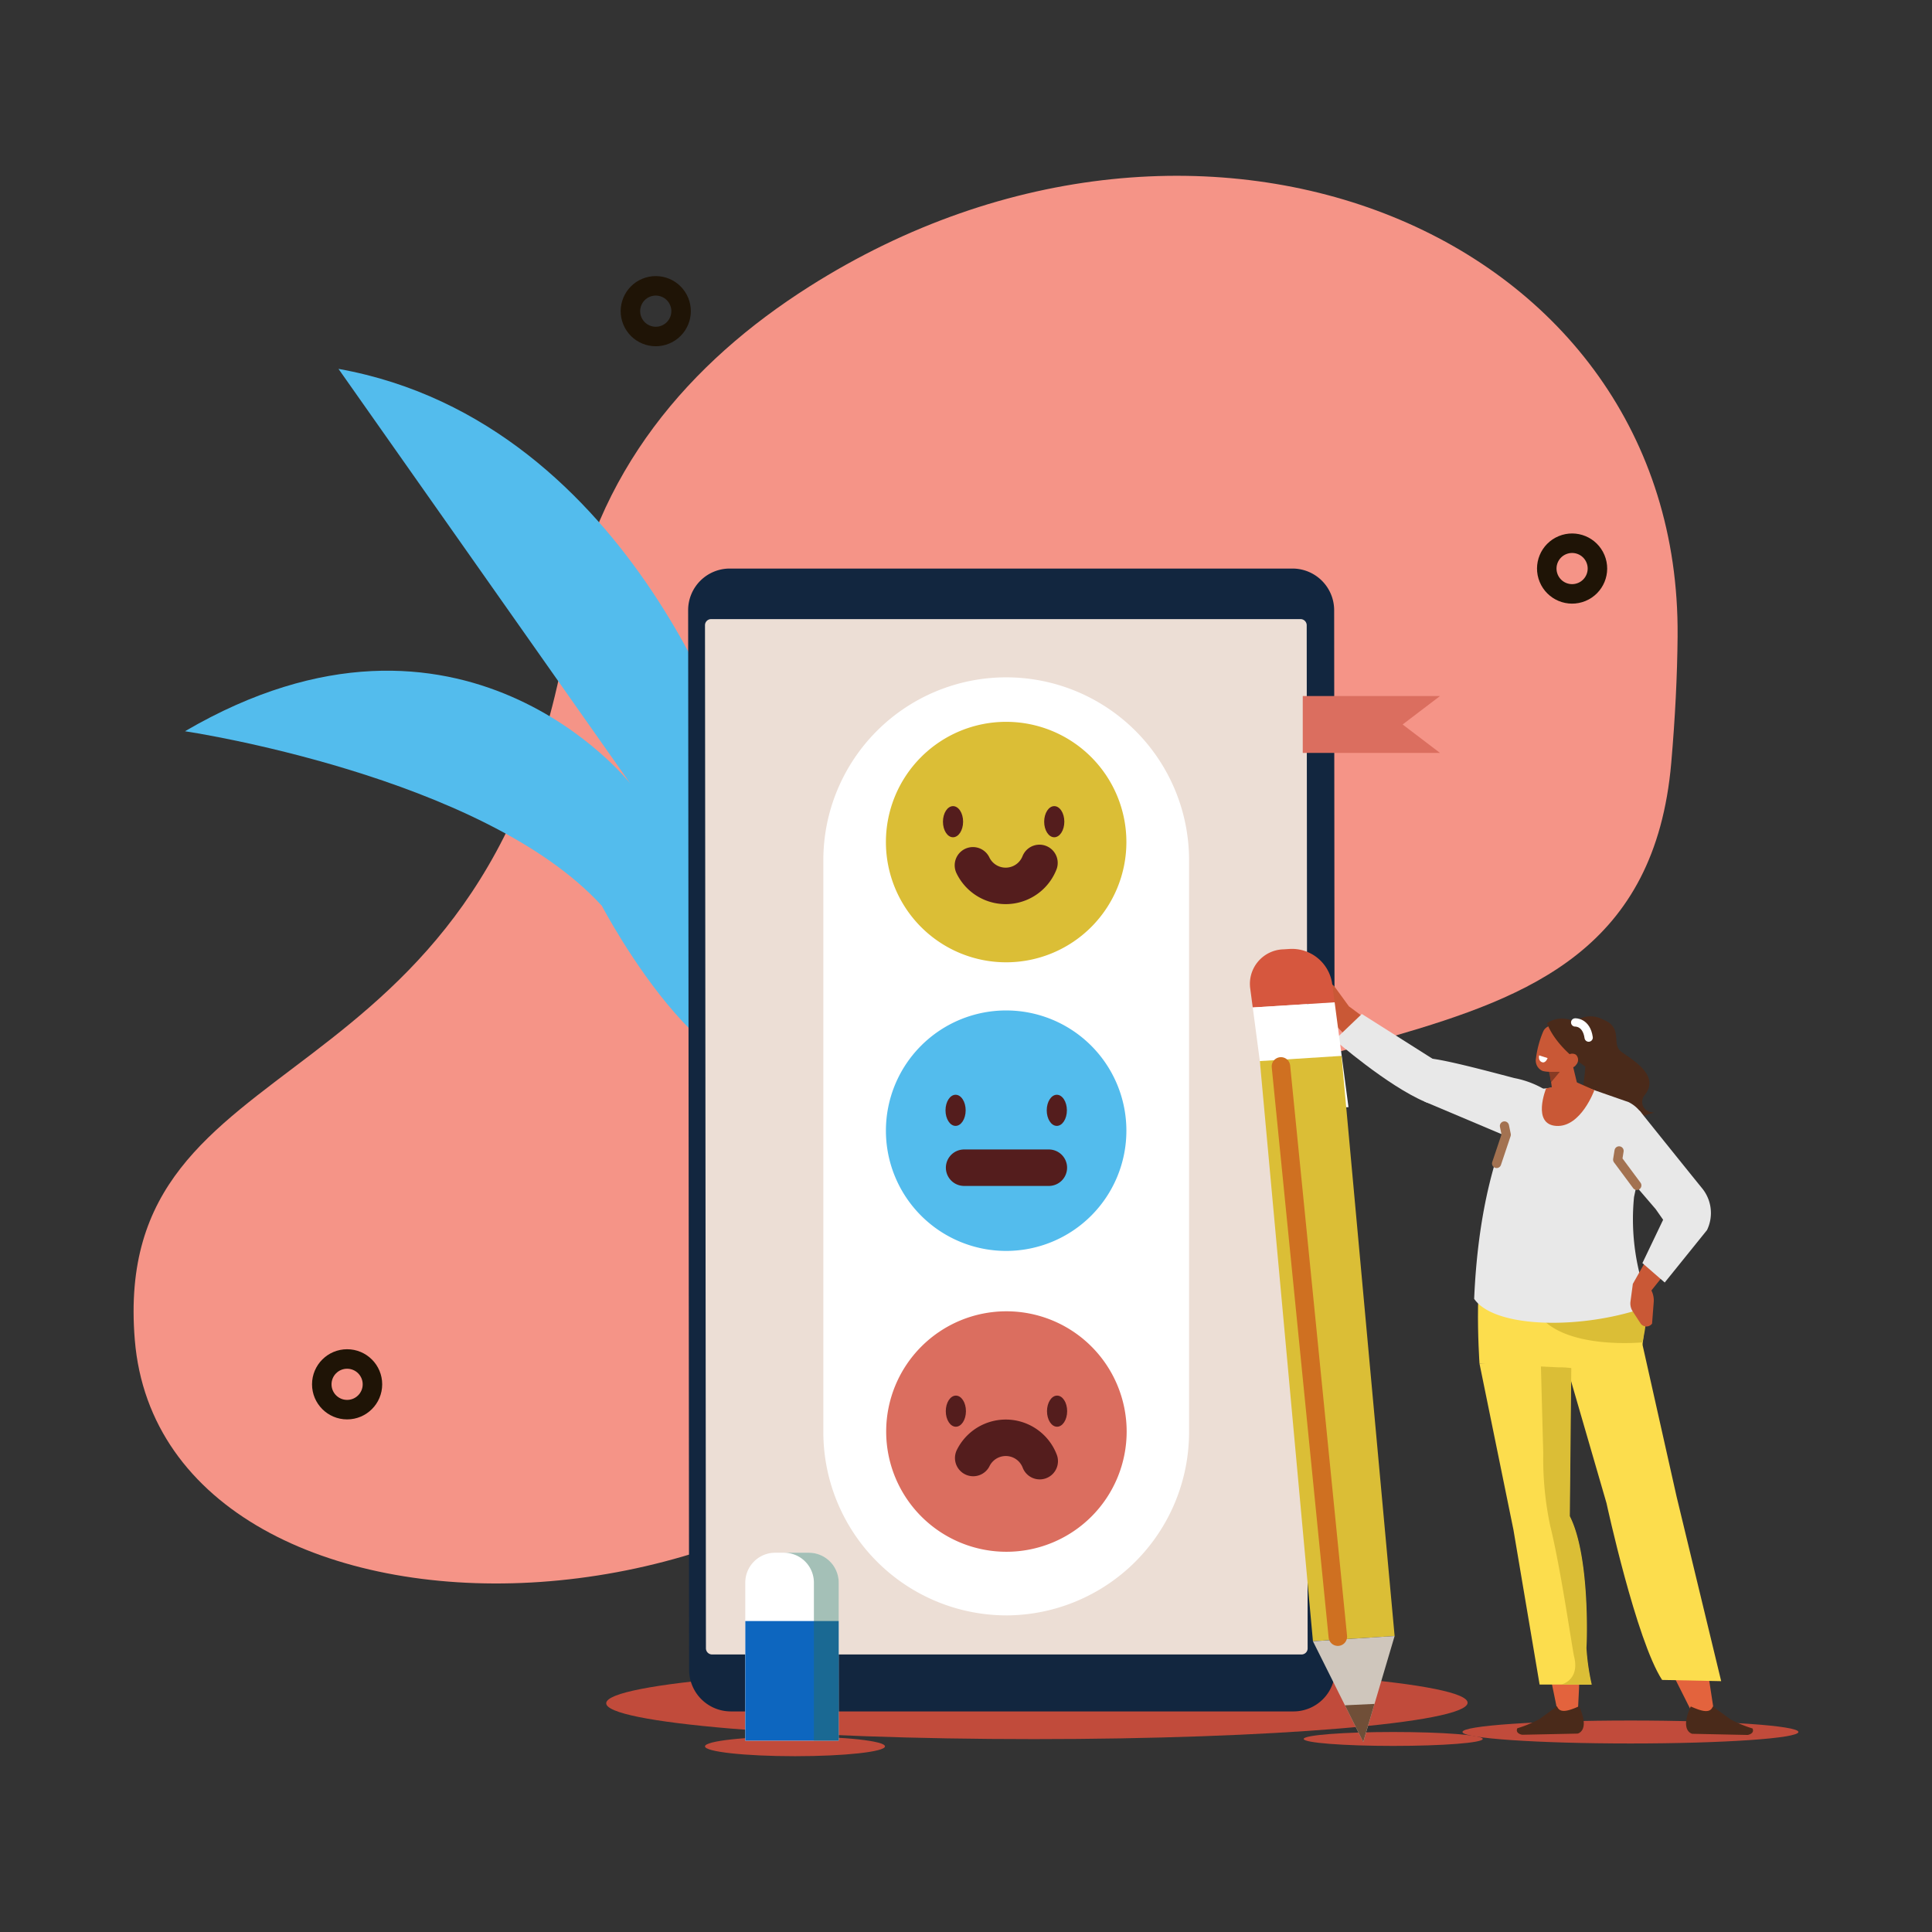 <svg xmlns="http://www.w3.org/2000/svg" xmlns:xlink="http://www.w3.org/1999/xlink" width="188" height="188" viewBox="0 0 188 188">
  <rect x="0" y="0" width="188" height="188" fill="#333333" stroke="none"/>
  <defs>
    <clipPath id="clip-path">
      <rect id="Rectángulo_5628" data-name="Rectángulo 5628" width="5.318" height="18.283" fill="none"/>
    </clipPath>
  </defs>
  <g id="Grupo_62334" data-name="Grupo 62334" transform="translate(-1092 -8355)">
    <rect id="Rectángulo_5636" data-name="Rectángulo 5636" width="188" height="188" transform="translate(1092 8355)" fill="none"/>
    <g id="Grupo_62332" data-name="Grupo 62332" transform="translate(8096.671 11656.509)">
      <path id="Trazado_107480" data-name="Trazado 107480" d="M150.245,166.854c.326-39.2-46.177-58.3-84.5-34-11.553,7.325-20.96,17.98-23.476,33.474C34.523,214-2.339,205.425.118,235.341c2.723,33.17,70.772,32.426,88.223-7.875,12.756-29.457,58.151-12.248,61.286-48.262q.57-6.555.619-12.35" transform="translate(-6991.672 -3406.473)" fill="#f59487"/>
      <path id="Trazado_107715" data-name="Trazado 107715" d="M74.432,237.917s-10-34.084-39.132-39.306l28.4,40.353s-16.368-20.853-43.336-5.092c0,0,28.984,4.293,40.569,16.993,0,0,12,22.936,20.6,14.379,12.9-12.842-7.094-27.327-7.094-27.327" transform="translate(-7007.034 -3464.225)" fill="#53bced"/>
      <circle id="Elipse_5010" data-name="Elipse 5010" cx="2.465" cy="2.465" r="2.465" transform="translate(-6973.359 -3169.268)" fill="none" stroke="#1f1406" stroke-linecap="round" stroke-linejoin="round" stroke-width="1.897"/>
      <circle id="Elipse_5011" data-name="Elipse 5011" cx="2.465" cy="2.465" r="2.465" transform="translate(-6944.081 -3272.564) rotate(-22.5)" fill="none" stroke="#1f1406" stroke-linecap="round" stroke-linejoin="round" stroke-width="1.897"/>
      <circle id="Elipse_5012" data-name="Elipse 5012" cx="2.465" cy="2.465" r="2.465" transform="translate(-6854.913 -3247.518) rotate(-22.5)" fill="none" stroke="#1f1406" stroke-linecap="round" stroke-linejoin="round" stroke-width="1.897"/>
      <path id="Trazado_107716" data-name="Trazado 107716" d="M187.359,716.672c-.162,1.941,18.471,3.515,41.617,3.515s42.041-1.574,42.2-3.515-18.471-3.515-41.617-3.515-42.041,1.573-42.2,3.515" transform="translate(-7133.039 -3852.466)" fill="#c14b3b" fill-rule="evenodd"/>
      <path id="Trazado_107717" data-name="Trazado 107717" d="M223.977,388.98h54.775a4.05,4.05,0,0,0,4.039-4.042L282.7,281.811a4.058,4.058,0,0,0-4.046-4.042H223.876a4.05,4.05,0,0,0-4.039,4.042l.094,103.126a4.059,4.059,0,0,0,4.046,4.042" transform="translate(-7157.546 -3523.953)" fill="#12263f"/>
      <path id="Trazado_107718" data-name="Trazado 107718" d="M227.2,398.56h57.365a.594.594,0,0,0,.594-.595l-.09-99.559a.6.6,0,0,0-.6-.595H227.111a.594.594,0,0,0-.594.595l.091,99.559a.6.6,0,0,0,.6.595" transform="translate(-7162.586 -3539.075)" fill="#ecded5"/>
      <path id="Trazado_107719" data-name="Trazado 107719" d="M463.477,333.837h13.357l-3.638-2.769,3.638-2.769H463.477Z" transform="translate(-7341.379 -3562.079)" fill="#db6e5f" fill-rule="evenodd"/>
      <path id="Trazado_107720" data-name="Trazado 107720" d="M522.6,475.339a9.19,9.19,0,0,0-3.61-1.538c-3.435-.905-7.976-2.107-8.863-1.915s.137,4.211.137,4.211l8.651,3.654Z" transform="translate(-7376.303 -3670.404)" fill="#e8e8e8" fill-rule="evenodd"/>
      <path id="Trazado_107721" data-name="Trazado 107721" d="M526.784,735.545c0,.617,7.318,1.117,16.346,1.117s16.346-.5,16.346-1.117-7.318-1.117-16.346-1.117-16.346.5-16.346,1.117" transform="translate(-7389.146 -3868.516)" fill="#c14b3b" fill-rule="evenodd"/>
      <path id="Trazado_107722" data-name="Trazado 107722" d="M463.845,739.656c0,.374,3.9.677,8.712.677s8.712-.3,8.712-.677-3.9-.677-8.712-.677-8.712.3-8.712.677" transform="translate(-7341.657 -3871.95)" fill="#c14b3b"/>
      <path id="Trazado_107723" data-name="Trazado 107723" d="M577.681,463.882a1.091,1.091,0,0,1,.25-.855c1.567-1.97-1.471-3.535-2.347-4.237-.915-.732.261-2.326-1.725-3.084a2.5,2.5,0,0,0-2.779.235,9.616,9.616,0,0,0,.165,1.96s.991.366.889,2.378-.68,3.036.5,4.671,6.194-.2,6.194-.2c-.819-.043-1.077-.482-1.144-.868" transform="translate(-7422.542 -3658.001)" fill="#4a2a1a" fill-rule="evenodd"/>
      <path id="Trazado_107724" data-name="Trazado 107724" d="M545.026,619.73s1-13.031-1.625-18.429L542.17,583.64l-6.088,2.245,6.985,33.952Z" transform="translate(-7396.162 -3754.742)" fill="#e3633d" fill-rule="evenodd"/>
      <path id="Trazado_107725" data-name="Trazado 107725" d="M611.767,716.439l-2.037-4.053,3.384-.916.782,5.1Z" transform="translate(-7451.732 -3851.193)" fill="#e3633d" fill-rule="evenodd"/>
      <path id="Trazado_107726" data-name="Trazado 107726" d="M567.952,586.9l3.913,13.48s2.89,13.34,5.409,17.2l5.749.12-4.339-17.96-3.353-14.94Z" transform="translate(-7420.209 -3755.618)" fill="#fcdd4d" fill-rule="evenodd"/>
      <path id="Trazado_107727" data-name="Trazado 107727" d="M552.246,728.777l-1.7,1.241a11.679,11.679,0,0,1-2.162.9c-.182.381.174.581.476.632l5.392-.113s1.245-.259.141-2.659c-.981.433-1.887.744-2.143,0" transform="translate(-7405.405 -3864.252)" fill="#4a2a1a" fill-rule="evenodd"/>
      <path id="Trazado_107728" data-name="Trazado 107728" d="M618.049,728.853l1.7,1.241a11.687,11.687,0,0,0,2.162.9c.182.381-.174.581-.476.632l-5.392-.113s-1.245-.259-.141-2.659c.981.433,1.887.744,2.143,0" transform="translate(-7456.048 -3864.309)" fill="#4a2a1a" fill-rule="evenodd"/>
      <path id="Trazado_107729" data-name="Trazado 107729" d="M533.553,591.475l3.3,16.159L539.4,622.7h5.031a22.088,22.088,0,0,1-.517-3.58c.069-.863.3-9.043-1.617-12.806l.152-15.327Z" transform="translate(-7394.254 -3760.286)" fill="#fcdd4d" fill-rule="evenodd"/>
      <path id="Trazado_107730" data-name="Trazado 107730" d="M560.658,606.316l.152-15.327-2.981.163.243,9.055a31.522,31.522,0,0,0,.683,7.076c1.019,4.084,2.145,11.994,2.318,12.687.581,2.328-1.26,2.732-1.26,2.732h2.979a22.066,22.066,0,0,1-.517-3.58c.069-.863.3-9.043-1.617-12.806" transform="translate(-7412.571 -3760.286)" fill="#dbbe36" fill-rule="evenodd"/>
      <path id="Trazado_107731" data-name="Trazado 107731" d="M480.912,456.035c-2.766-1.92-3.575-2.742-6.309-4.734l-2.33.8c4.887,4.817,5.683,6.741,8.494,7.541,2.581-1.728.683-3.024.144-3.609" transform="translate(-7348.016 -3654.888)" fill="#c95836"/>
      <path id="Trazado_107732" data-name="Trazado 107732" d="M545.966,541.668l-11.73.894c-1.908.7-1.146,11.7-1.146,11.7l7.713.357c3.583-.075,7.821,2.735,8.267-3.235.51-6.825-3.1-9.716-3.1-9.716" transform="translate(-7393.792 -3723.073)" fill="#fcdd4d" fill-rule="evenodd"/>
      <path id="Trazado_107733" data-name="Trazado 107733" d="M567.134,573.55s-7.537.744-10.069-2.674l10.434-.9a11.543,11.543,0,0,1-.365,3.57" transform="translate(-7411.994 -3744.435)" fill="#dbbe36" fill-rule="evenodd"/>
      <path id="Trazado_107734" data-name="Trazado 107734" d="M536.474,483.19l4.308-.5,1.181.046,4.489,1.566a3.3,3.3,0,0,1,1.636,4.1l-1.1,5.138a22.045,22.045,0,0,0,1.567,10.582c-6.366,2.364-15.116,2.248-17.124-.673.339-7.984,1.941-15.113,5.042-20.252" transform="translate(-7392.654 -3678.569)" fill="#e8e8e8" fill-rule="evenodd"/>
      <path id="Trazado_107735" data-name="Trazado 107735" d="M560.882,469.021l.413,3.1a1.042,1.042,0,0,0,.642.831,1.025,1.025,0,0,0,1.032-.159l.276-.225a1.348,1.348,0,0,0,.455-1.357l-.873-3.638Z" transform="translate(-7414.875 -3667.166)" fill="#c95836" fill-rule="evenodd"/>
      <path id="Trazado_107736" data-name="Trazado 107736" d="M561.068,477.271l.213,1.007.842-1.007Z" transform="translate(-7415.014 -3674.482)" fill="#873b24" fill-rule="evenodd"/>
      <path id="Trazado_107737" data-name="Trazado 107737" d="M558.677,481.982s-1.412,3.494.987,3.648,3.711-3.478,3.711-3.478l-1.752-.778Z" transform="translate(-7412.9 -3677.578)" fill="#c95836"/>
      <path id="Trazado_107738" data-name="Trazado 107738" d="M559.911,460.664a.907.907,0,0,0-.56-1.15l-1.634-.557a.956.956,0,0,0-1.14.57,9.82,9.82,0,0,0-.691,2.584,1.1,1.1,0,0,0,.623,1.211c.5.171,2.165.2,2.616-.656a13.19,13.19,0,0,0,.786-2" transform="translate(-7411.095 -3660.63)" fill="#c95836" fill-rule="evenodd"/>
      <path id="Trazado_107739" data-name="Trazado 107739" d="M564.67,460.888s-.012-2.573-.626-3.41a2.6,2.6,0,0,0-3.723-.9s.586,2.085,3.723,4.228Z" transform="translate(-7414.45 -3658.53)" fill="#4a2a1a" fill-rule="evenodd"/>
      <path id="Trazado_107740" data-name="Trazado 107740" d="M568.354,471.132a.68.68,0,0,1-.938.2.7.7,0,0,1-.014-.968.68.68,0,0,1,.938-.2.7.7,0,0,1,.014.968" transform="translate(-7419.652 -3669.033)" fill="#c95836" fill-rule="evenodd"/>
      <path id="Trazado_107741" data-name="Trazado 107741" d="M557.123,470.757l.821.262s-.194.562-.574.389-.247-.65-.247-.65" transform="translate(-7412.021 -3669.568)" fill="#fff" fill-rule="evenodd"/>
      <path id="Trazado_107742" data-name="Trazado 107742" d="M590.87,503.258l-5.939-6.873a2.963,2.963,0,0,1,.355-4.5,1.317,1.317,0,0,1,1.827.28l5.83,7.4Z" transform="translate(-7432.362 -3685.321)" fill="#c95836" fill-rule="evenodd"/>
      <path id="Trazado_107743" data-name="Trazado 107743" d="M599.988,521.647a3.049,3.049,0,0,1,1.119,4.158l-5.846,7.294-.956-1.7,3.456-6.119Z" transform="translate(-7440.093 -3707.966)" fill="#c95836" fill-rule="evenodd"/>
      <path id="Trazado_107744" data-name="Trazado 107744" d="M593.6,560.181l-.226,1.688a1.42,1.42,0,0,0,.218.965l.753,1.155a.688.688,0,0,0,1.13.031l.164-2.137a2.138,2.138,0,0,0-.423-1.4l-.514-.712Z" transform="translate(-7439.385 -3736.732)" fill="#c95836"/>
      <path id="Trazado_107745" data-name="Trazado 107745" d="M571.466,457.695s1.091-.067,1.313,1.474" transform="translate(-7422.86 -3659.711)" fill="none" stroke="#fff" stroke-linecap="round" stroke-linejoin="round" stroke-width="0.807"/>
      <path id="Trazado_107746" data-name="Trazado 107746" d="M581.155,492.957l5.458,6.364.724,1.035-2.018,4.217,2.173,1.888,4.113-5.1a3.806,3.806,0,0,0-.491-4.087c-1.626-2-6.042-7.507-6.042-7.507l-2.826-.984Z" transform="translate(-7430.171 -3683.171)" fill="#e8e8e8" fill-rule="evenodd"/>
      <path id="Trazado_107747" data-name="Trazado 107747" d="M590.182,511.975l-1.864-2.51.137-.85" transform="translate(-7435.576 -3698.133)" fill="none" stroke="#a37251" stroke-linecap="round" stroke-linejoin="round" stroke-width="0.892"/>
      <path id="Trazado_107748" data-name="Trazado 107748" d="M465.663,442.256l-1.31-1.8a1.853,1.853,0,0,0-1.076-.713l-1.751-.409a.9.9,0,0,0-1.094.992l1.774,2.164a2.79,2.79,0,0,0,1.66.937l1.126.207Z" transform="translate(-7339.076 -3645.843)" fill="#c95836"/>
      <path id="Trazado_107749" data-name="Trazado 107749" d="M485.479,459.733s1.562,4.051-.516,3.173c-3.7-1.563-8.826-6.039-8.826-6.039l2.641-2.524,7.542,4.776Z" transform="translate(-7350.931 -3657.184)" fill="#e8e8e8"/>
      <path id="Trazado_107750" data-name="Trazado 107750" d="M442.8,434.234l7.968-.5-.25-1.892a3.957,3.957,0,0,0-4.18-3.3l-.54.034a3.358,3.358,0,0,0-3.248,3.769Z" transform="translate(-7325.569 -3637.707)" fill="#d6573e" fill-rule="evenodd"/>
      <path id="Trazado_107751" data-name="Trazado 107751" d="M445.005,460.412l7.968-.5-1.346-10.2-7.968.5Z" transform="translate(-7326.426 -3653.688)" fill="#fff" fill-rule="evenodd"/>
      <path id="Trazado_107752" data-name="Trazado 107752" d="M451.631,527.911l7.948-.505-5.167-56.451-7.948.505Z" transform="translate(-7328.542 -3669.717)" fill="#dbbe36" fill-rule="evenodd"/>
      <path id="Trazado_107753" data-name="Trazado 107753" d="M475.463,700.927l-3.053,10.31-4.895-9.8Z" transform="translate(-7344.426 -3843.238)" fill="#cfc6bc" fill-rule="evenodd"/>
      <path id="Trazado_107754" data-name="Trazado 107754" d="M483.083,727.839l-1.1,3.7-1.779-3.564Z" transform="translate(-7354.002 -3863.544)" fill="#704f38" fill-rule="evenodd"/>
      <line id="Línea_264" data-name="Línea 264" x1="5.536" y1="55.489" transform="translate(-6880.024 -3197.738)" fill="none" stroke="#cf7021" stroke-linecap="round" stroke-linejoin="round" stroke-width="1.801"/>
      <path id="Trazado_107755" data-name="Trazado 107755" d="M541.086,498.733l.176.851-.939,2.8" transform="translate(-7399.362 -3690.677)" fill="none" stroke="#a37251" stroke-linecap="round" stroke-linejoin="round" stroke-width="0.892"/>
      <path id="Trazado_107756" data-name="Trazado 107756" d="M244.033,741.732c0,.529-3.921.957-8.758.957s-8.757-.429-8.757-.957,3.921-.957,8.757-.957,8.758.429,8.758.957" transform="translate(-7162.587 -3873.305)" fill="#c14b3b"/>
      <path id="Trazado_107757" data-name="Trazado 107757" d="M251.588,686.2H242.5V670.819a2.907,2.907,0,0,1,2.907-2.907h3.268a2.907,2.907,0,0,1,2.907,2.907Z" transform="translate(-7174.649 -3818.327)" fill="#fff" fill-rule="evenodd"/>
      <rect id="Rectángulo_5627" data-name="Rectángulo 5627" width="9.083" height="11.635" transform="translate(-6932.145 -3143.768)" fill="#0d66bf"/>
      <g id="Grupo_62308" data-name="Grupo 62308" transform="translate(-6928.379 -3150.415)" opacity="0.43" style="mix-blend-mode: multiply;isolation: isolate">
        <g id="Grupo_62307" data-name="Grupo 62307">
          <g id="Grupo_62306" data-name="Grupo 62306" clip-path="url(#clip-path)">
            <path id="Trazado_107758" data-name="Trazado 107758" d="M260.253,667.912h-2.411a2.907,2.907,0,0,1,2.907,2.907V686.2h2.411V670.819a2.907,2.907,0,0,0-2.907-2.907" transform="translate(-257.842 -667.912)" fill="#2b6e59" fill-rule="evenodd"/>
          </g>
        </g>
      </g>
      <path id="Trazado_107759" data-name="Trazado 107759" d="M291.222,412.172h0a17.846,17.846,0,0,1-17.794-17.794V338.686a17.794,17.794,0,0,1,35.588,0v55.693a17.846,17.846,0,0,1-17.794,17.794" transform="translate(-7197.981 -3556.49)" fill="#fff"/>
      <path id="Trazado_107760" data-name="Trazado 107760" d="M321.662,350.24a11.7,11.7,0,1,1-11.7-11.7,11.7,11.7,0,0,1,11.7,11.7" transform="translate(-7216.726 -3569.809)" fill="#dbbe36"/>
      <path id="Trazado_107761" data-name="Trazado 107761" d="M321.662,464.655a11.7,11.7,0,1,1-11.7-11.7,11.7,11.7,0,0,1,11.7,11.7" transform="translate(-7216.726 -3656.139)" fill="#53bced"/>
      <path id="Trazado_107762" data-name="Trazado 107762" d="M321.77,583.915a11.7,11.7,0,1,1-11.7-11.7,11.7,11.7,0,0,1,11.7,11.7" transform="translate(-7216.808 -3746.124)" fill="#db6e5f"/>
      <path id="Trazado_107763" data-name="Trazado 107763" d="M322.808,373.467c0,.836-.442,1.514-.983,1.513s-.979-.68-.978-1.516.442-1.514.983-1.513.979.68.978,1.516" transform="translate(-7233.761 -3595.016)" fill="#541d1d"/>
      <path id="Trazado_107764" data-name="Trazado 107764" d="M362.936,373.467c0,.836-.442,1.514-.983,1.513s-.979-.68-.978-1.516.442-1.514.983-1.513.979.68.978,1.516" transform="translate(-7264.039 -3595.016)" fill="#541d1d"/>
      <path id="Trazado_107765" data-name="Trazado 107765" d="M332.729,394.689a3.536,3.536,0,0,0,6.475-.234" transform="translate(-7242.726 -3611.996)" fill="none" stroke="#541d1d" stroke-linecap="round" stroke-linejoin="round" stroke-width="3.549"/>
      <path id="Trazado_107766" data-name="Trazado 107766" d="M323.82,487.881c0,.836-.442,1.514-.983,1.513s-.979-.68-.978-1.516.442-1.514.983-1.513.979.68.978,1.516" transform="translate(-7234.524 -3681.344)" fill="#541d1d"/>
      <path id="Trazado_107767" data-name="Trazado 107767" d="M363.948,487.881c0,.836-.442,1.514-.983,1.513s-.979-.68-.978-1.516.442-1.514.983-1.513.979.68.978,1.516" transform="translate(-7264.802 -3681.344)" fill="#541d1d"/>
      <path id="Trazado_107768" data-name="Trazado 107768" d="M323.928,607.142c0,.836-.442,1.514-.983,1.513s-.979-.68-.978-1.516.442-1.513.983-1.513.979.68.978,1.516" transform="translate(-7234.605 -3771.331)" fill="#541d1d"/>
      <path id="Trazado_107769" data-name="Trazado 107769" d="M364.056,607.142c0,.836-.442,1.514-.983,1.513s-.979-.68-.978-1.516.442-1.513.983-1.513.979.68.978,1.516" transform="translate(-7264.884 -3771.331)" fill="#541d1d"/>
      <path id="Trazado_107770" data-name="Trazado 107770" d="M339.313,624.586a3.537,3.537,0,0,0-6.473-.306" transform="translate(-7242.81 -3783.913)" fill="none" stroke="#541d1d" stroke-linecap="round" stroke-linejoin="round" stroke-width="3.549"/>
      <line id="Línea_265" data-name="Línea 265" x2="8.247" transform="translate(-6910.856 -3187.882)" fill="none" stroke="#541d1d" stroke-linecap="round" stroke-linejoin="round" stroke-width="3.549"/>
    </g>
  </g>
</svg>
